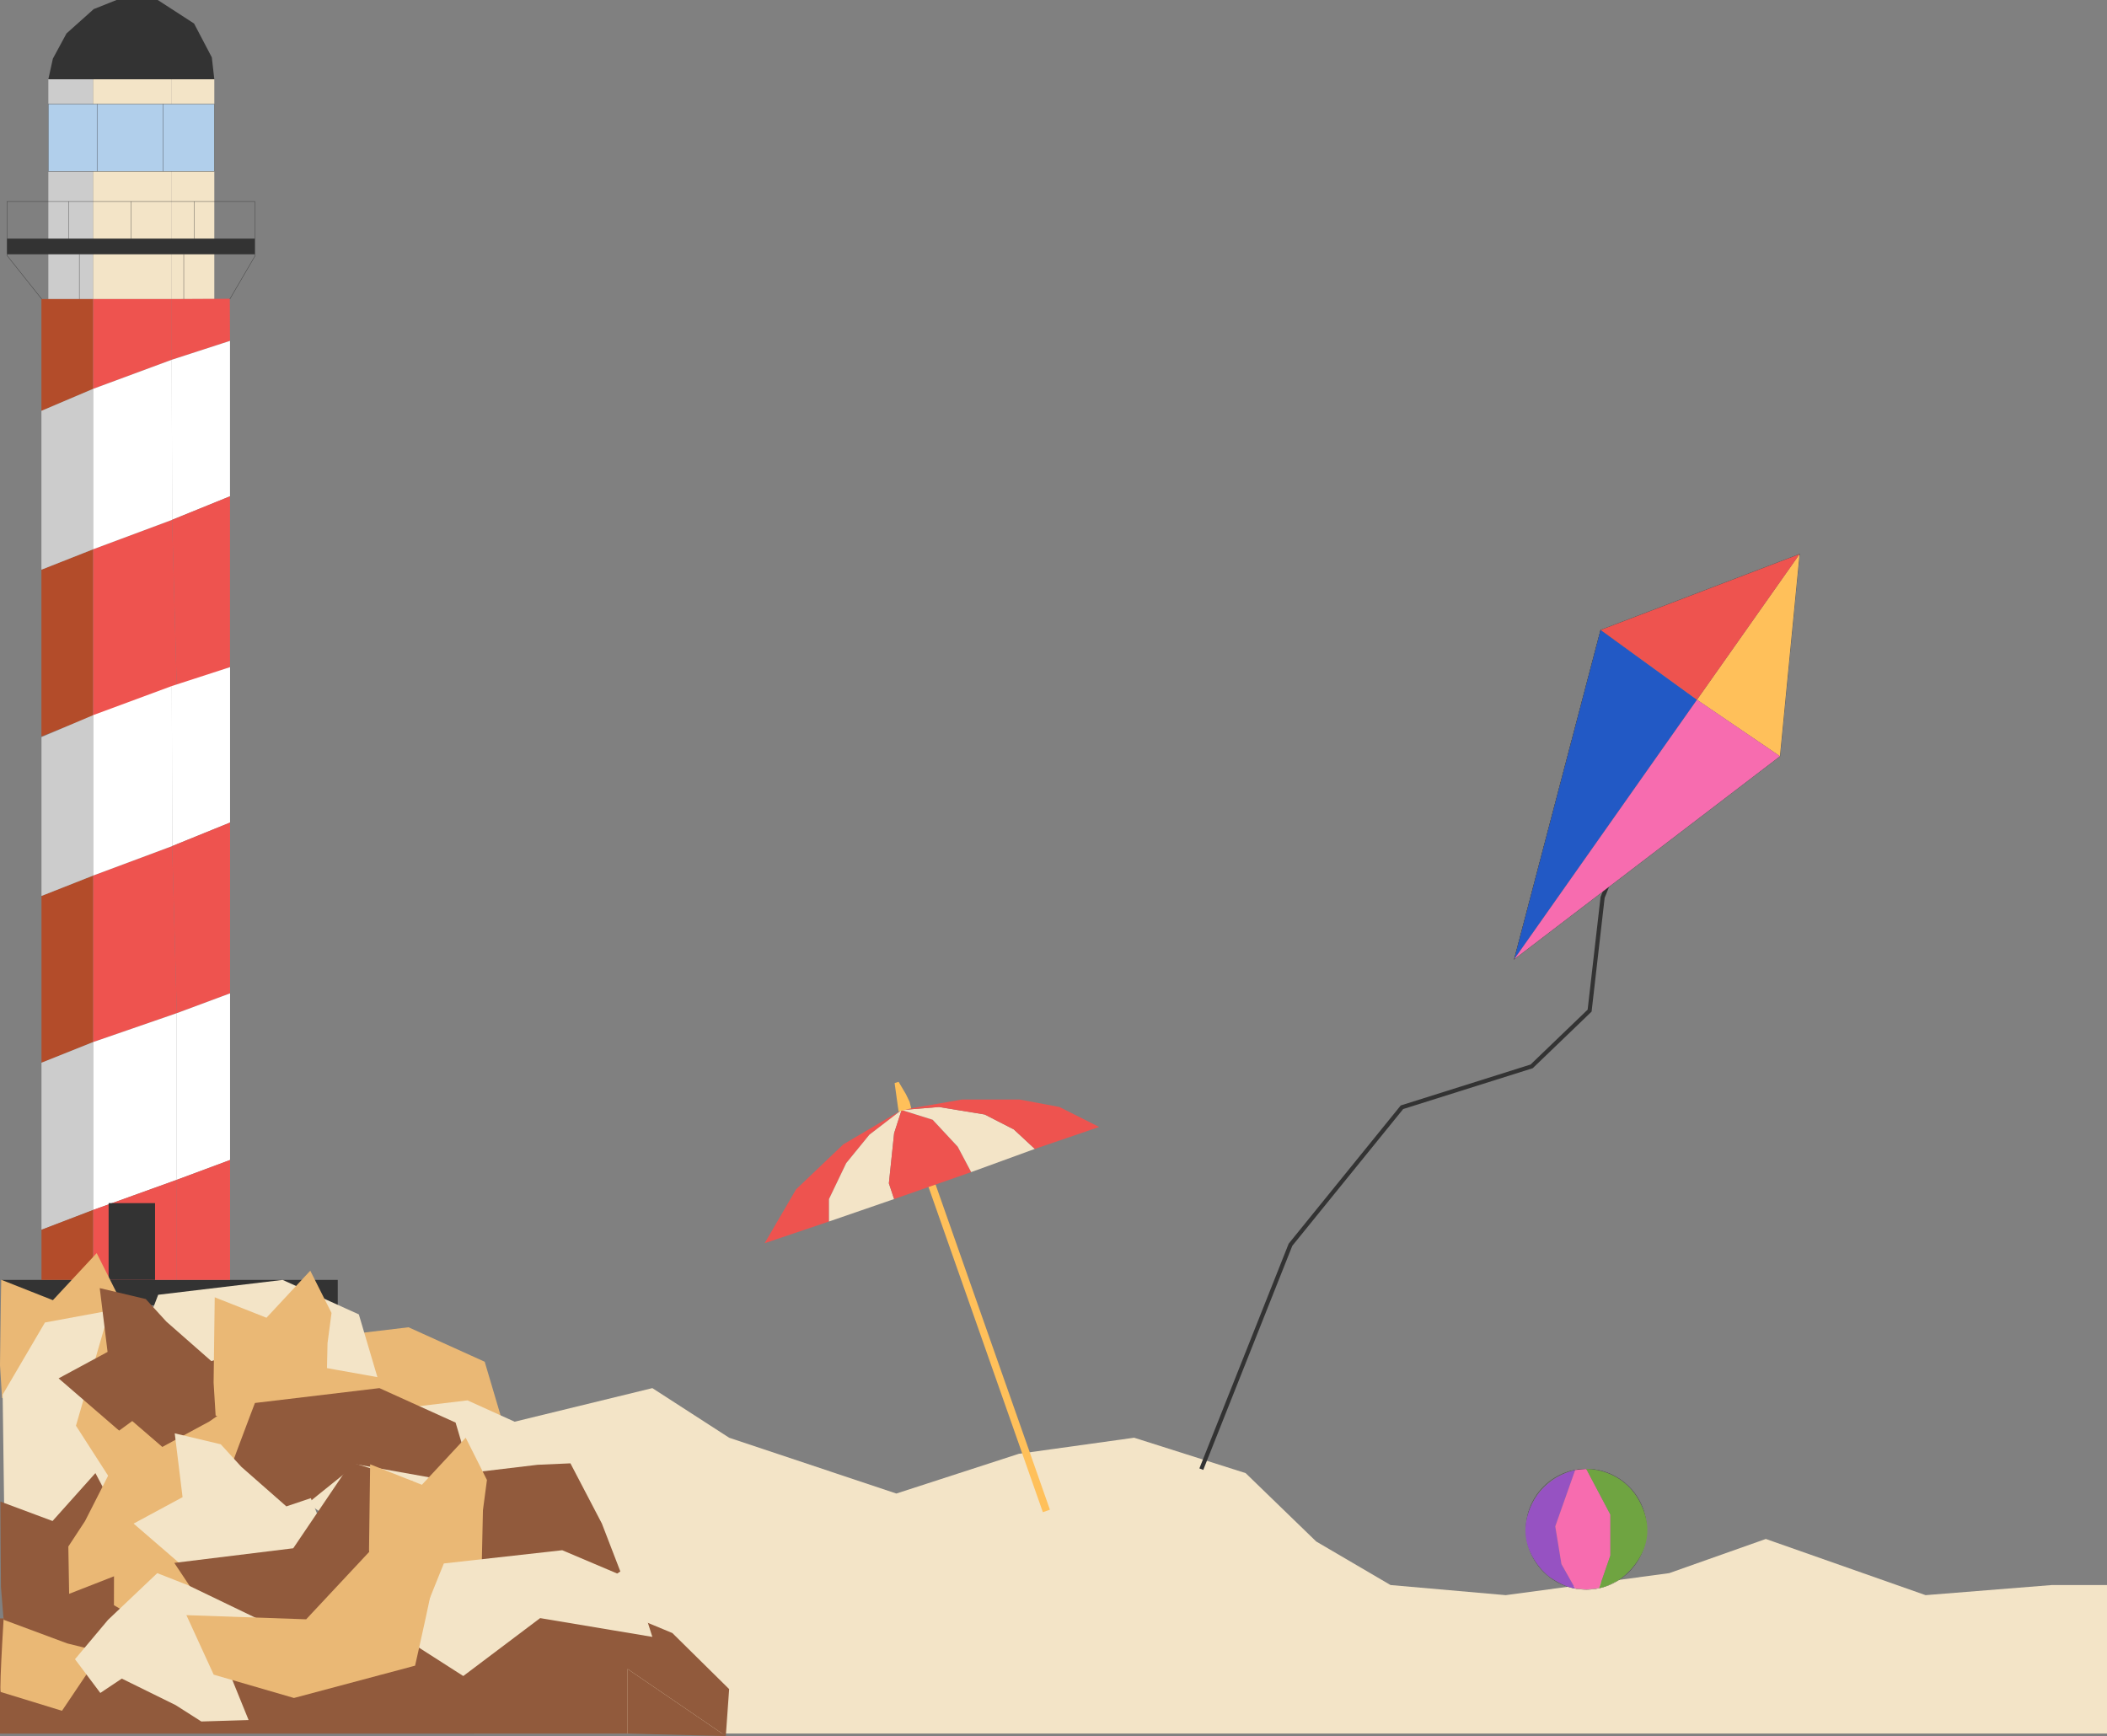 <svg width="13688" height="11279" viewBox="0 0 13688 11279" fill="none" xmlns="http://www.w3.org/2000/svg">
<rect x="0" y="0" width="13688" height="11279" fill="#808080" stroke="none"/>
<g clip-path="url(#clip0_404_611)">
<path d="M3269.49 9254.95L4237.96 9018.71L4736.81 9340.94L5823.05 9703.63L6619.62 9445.17L7367.96 9340.94L8092.07 9570.84L8550.73 10015.2L9033.48 10298.1L9781.81 10363.8L10843.9 10220.8L11471.6 9998.71L12509.5 10363.8L13330.2 10298.1H13688V11262.9H3080.41L3269.49 9254.95Z" fill="#F3E4C7"/>
<path d="M2194.21 8315.63H9.332V8480.55H2194.21V8315.63Z" fill="#333333"/>
<path d="M605.067 514.936H314.039V1943.12H605.067V514.936Z" fill="#CCCCCC"/>
<path d="M1116.02 514.936H605.066V1943.12H1116.02V514.936Z" fill="#F3E4C7"/>
<path d="M1392.3 514.936H1116.02V1943.12H1392.3V514.936Z" fill="#F3E4C7"/>
<path d="M1392.23 675.871H314.039V1113.01H1392.23V675.871Z" fill="#B1CFEB"/>
<path d="M1392.23 675.871H314.039V1113.01H1392.23V675.871Z" stroke="#333333" stroke-width="2" stroke-miterlimit="10"/>
<path d="M630.502 675.871V1113.01" stroke="#333333" stroke-width="2" stroke-miterlimit="10"/>
<path d="M1059.67 675.871V1113.01" stroke="#333333" stroke-width="2" stroke-miterlimit="10"/>
<path d="M314.039 514.936H1392.23L1376.13 372.808L1260.79 152.885L1024.83 0H756.601L609.057 58.988L432.089 217.216L343.534 380.859L314.039 514.936Z" fill="#333333"/>
<path d="M269.086 2669.29L605.068 2526.45V1943.12H269.086V2669.29Z" fill="#B34C2A"/>
<path d="M605.066 2526.45L1116.02 2337.37V1943.12H605.066V2526.45Z" fill="#EE534F"/>
<path d="M269.086 4784.74L605.068 4650.66V3568.64L269.086 3701.22V4784.74Z" fill="#B34C2A"/>
<path d="M605.066 4650.66L1148.15 4462.94L1118.02 3377.36L605.066 3568.64V4650.66Z" fill="#EE534F"/>
<path d="M1116.02 2337.37L1494.18 2214.69L1492.97 1941.12L1116.02 1943.12V2337.37Z" fill="#EE534F"/>
<path d="M269.086 3701.23L605.068 3568.64V2526.45L269.086 2669.29V3701.23Z" fill="#CCCCCC"/>
<path d="M605.066 3568.64L1118.02 3377.36L1116.02 2337.37L605.066 2526.45V3568.64Z" fill="white"/>
<path d="M1118.02 3377.36L1494.18 3224.47V2214.69L1116.02 2337.37L1118.02 3377.36Z" fill="white"/>
<path d="M1148.15 4462.94L1494.18 4334.21V3224.47L1118.02 3377.36L1148.15 4462.94Z" fill="#EE534F"/>
<path d="M269.512 6904.47L605.423 6770.39V5688.44L269.512 5820.95V6904.47Z" fill="#B34C2A"/>
<path d="M605.424 6770.39L1148.58 6582.67L1118.37 5497.09L605.424 5688.44V6770.39Z" fill="#EE534F"/>
<path d="M269.512 5820.95L605.423 5688.44V4646.25L269.512 4789.02V5820.95Z" fill="#CCCCCC"/>
<path d="M605.424 5688.44L1118.37 5497.09L1116.38 4457.1L605.424 4646.25V5688.44Z" fill="white"/>
<path d="M1118.37 5497.09L1494.54 5344.2V4334.42L1116.38 4457.1L1118.37 5497.09Z" fill="white"/>
<path d="M1148.58 6582.67L1494.54 6453.94V5344.2L1118.37 5497.09L1148.58 6582.67Z" fill="#EE534F"/>
<path d="M269.512 7989.77L605.423 7861.03V6770.39L269.512 6904.47V7989.77Z" fill="#CCCCCC"/>
<path d="M605.424 7861.03L1148.58 7665.26V6582.67L605.424 6770.39V7861.03Z" fill="white"/>
<path d="M1148.58 7665.26L1494.54 7536.53V6453.94L1148.58 6582.67V7665.26Z" fill="white"/>
<path d="M4077.45 10514.9H0V11263.5H4077.45V10514.9Z" fill="#915A3C"/>
<path d="M269.512 7989.77L605.423 7861.03V8315.63H269.512V7989.77Z" fill="#B34C2A"/>
<path d="M605.424 8315.63H1148.58V7665.26L605.424 7861.03V8315.63Z" fill="#EE534F"/>
<path d="M1148.58 8315.63H1494.54V7536.53L1148.58 7665.26V8315.63Z" fill="#EE534F"/>
<path d="M1007.38 7816.79H705.662V8315.63H1007.38V7816.79Z" fill="#333333"/>
<path d="M1492.97 1943.12L1655.12 1665.56V1308.85H45.809V1660.15L271.15 1943.12" stroke="#333333" stroke-width="2" stroke-miterlimit="10"/>
<path d="M1655.05 1550.22H45.809V1652.17H1655.05V1550.22Z" fill="#333333"/>
<path d="M445.482 1308.85V1550.22" stroke="#333333" stroke-width="2" stroke-miterlimit="10"/>
<path d="M850.428 1308.85V1550.22" stroke="#333333" stroke-width="2" stroke-miterlimit="10"/>
<path d="M1260.79 1308.85V1550.22" stroke="#333333" stroke-width="2" stroke-miterlimit="10"/>
<path d="M515.229 1652.17V1943.12" stroke="#333333" stroke-width="2" stroke-miterlimit="10"/>
<path d="M1193.75 1652.17V1943.12" stroke="#333333" stroke-width="2" stroke-miterlimit="10"/>
<path d="M0 8869.25L7.338 8314.49L343.534 8447.42L628.079 8141.65L766.148 8416.22L740.073 8612.63L731.666 9002.11L874.936 9089.38L745.701 9331.04L423.611 9244.48L13.18 9082.54L0 8869.25Z" fill="#EAB875"/>
<path d="M189.72 9763.69C183.664 9745.59 400.956 9178.37 400.956 9178.37L1209.64 9081.83L1704.49 9305.82L1825.18 9713.46L1058.74 9576.68L533.753 9998.79L189.791 9763.76L189.72 9763.69Z" fill="#EAB875"/>
<path d="M4.56 10992.9C-6.554 10977.4 32.416 10371.2 32.416 10371.2L775.909 10038.9L1314.93 10105.8L1551.25 10459.2L778.759 10556.2L402.738 11115.1L4.489 10992.9H4.56Z" fill="#EAB875"/>
<path d="M1634.1 9305.25C1628.05 9287.15 1845.34 8719.92 1845.34 8719.92L2654.02 8623.39L3148.87 8847.38L3269.56 9255.02L2503.13 9118.24L1978.14 9540.34L1634.17 9305.32L1634.1 9305.25Z" fill="#EAB875"/>
<path d="M816.374 8997.55C810.319 8979.46 1027.61 8412.23 1027.61 8412.23L1836.29 8315.7L2331.14 8539.68L2451.83 8947.33L1685.4 8810.54L1160.41 9232.65L816.446 8997.62L816.374 8997.55Z" fill="#F3E4C7"/>
<path d="M2017.18 9780.22C2011.12 9762.12 2228.41 9194.89 2228.41 9194.89L3037.09 9098.36L3531.94 9322.35L3652.63 9729.99L2886.2 9593.21L2361.21 10015.3L2017.25 9780.29L2017.18 9780.22Z" fill="#F3E4C7"/>
<path d="M587.897 10146.8C569.231 10150.9 28.069 9875.11 28.069 9875.11L17.24 9060.82L292.096 8592.33L710.221 8515.25L493.5 9263L857.98 9829.51L588.04 10146.8H587.897Z" fill="#F3E4C7"/>
<path d="M800.629 9317.93L380.723 8955.31L698.823 8783.54L647.955 8368.99L946.962 8440.01L1080.54 8586.35L1373.14 8843.46L1532.22 8789.88L1633.96 9044.36L1360.46 9235.22L972.396 9445.17L800.629 9317.93Z" fill="#915A3C"/>
<path d="M6.127 10310.5L2.564 9755.78L341.325 9882.09L619.814 9570.84L763.227 9842.62L741.07 10039.5L740.215 10429.1L885.266 10513.5L760.733 10757.7L437.005 10677.4L23.439 10523.6L6.127 10310.5Z" fill="#915A3C"/>
<path d="M1387.67 8983.3L1394.94 8428.62L1731.13 8561.48L2015.68 8255.78L2153.75 8530.35L2127.74 8726.76L2119.27 9116.17L2262.61 9203.44L2133.37 9445.17L1811.21 9358.61L1400.78 9196.67L1387.67 8983.3Z" fill="#EAB875"/>
<path d="M3492.26 9516.83L2941.34 9582.52L3108.9 9902.82L2834.83 10218L3122.37 10326.4L3314.94 10279.8L3701.36 10230.4L3803.24 10363.8L4030.01 10209.8L3910.03 9898.55L3705.78 9507.43L3492.26 9516.83Z" fill="#915A3C"/>
<path d="M1330.68 9972.14L1083.46 10468.8L838.175 10203.2L449.188 10355.2L443.916 10047.9L552.562 9882.3L729.173 9535.07L637.84 9394.23L859.192 9232.58L1111.82 9450.29L1411.4 9774.23L1330.68 9972.14Z" fill="#EAB875"/>
<path d="M1444.95 9700.57C1438.9 9682.47 1656.19 9115.25 1656.19 9115.25L2464.87 9018.71L2959.72 9242.7L3080.41 9650.34L2313.98 9513.56L1788.99 9935.67L1445.02 9700.64L1444.95 9700.57Z" fill="#915A3C"/>
<path d="M1287.79 10261.5L867.955 9898.9L1186.06 9727.14L1135.12 9312.58L1434.12 9383.61L1567.7 9529.94L1860.37 9787.06L2019.39 9733.55L2121.19 9988.03L1847.62 10178.8L1459.56 10388.8L1287.79 10261.5Z" fill="#F3E4C7"/>
<path d="M2680.45 9624.55C2691.56 9640.08 2650.95 10246.1 2650.95 10246.1L1906.61 10576.6L1367.72 10508.2L1132.34 10154.2L1905.04 10059.2L2282.49 9501.23L2680.45 9624.55Z" fill="#915A3C"/>
<path d="M3246.19 10559.5C3246.55 10545.6 3618.86 10298.1 3618.86 10298.1L4367.91 10610L4736.81 10974.1L4715.22 11279L4077.45 10843.6L3477.59 10861.1L3246.26 10559.5H3246.19Z" fill="#915A3C"/>
<path d="M1220.61 10298.9L1720.38 10539.7L1457.99 10788.4L1615.08 11175.3L1307.88 11184.6L1140.82 11078.1L791.368 10906L651.732 10999.2L487.16 10780L701.602 10524.5L1021.63 10220.8L1220.61 10298.9Z" fill="#F3E4C7"/>
<path d="M2397.33 10068.5L2404.67 9513.77L2740.86 9646.71L3025.41 9340.94L3163.4 9615.5L3137.4 9811.92L3128.92 10201.3L3272.26 10288.6L3143.03 10530.3L2820.94 10443.8L2410.51 10281.8L2397.33 10068.5Z" fill="#EAB875"/>
<path d="M2682.52 10679.7C2676.74 10663.5 2883.42 10157.9 2883.42 10157.9L3652.49 10071.9L4123.12 10271.5L4237.89 10634.9L3509.01 10513L3009.66 10889.2L2682.52 10679.7Z" fill="#F3E4C7"/>
<path d="M2822.79 10212.6C2831.34 10229.7 2696.55 10821.9 2696.55 10821.9L1909.74 11031.9L1388.17 10880.3L1210.99 10493.8L1989.04 10520.7L2448.98 10028.6L2822.79 10212.5V10212.6Z" fill="#EAB875"/>
<path d="M4077.45 11263.5L4715.22 11279L4077.45 10843.6V11263.5Z" fill="#915A3C"/>
<path d="M10305.3 10326.9C10521.4 10326.9 10696.6 10151.7 10696.6 9935.59C10696.6 9719.47 10521.4 9544.26 10305.3 9544.26C10089.2 9544.26 9913.97 9719.47 9913.97 9935.59C9913.97 10151.7 10089.2 10326.9 10305.3 10326.9Z" stroke="#333333" stroke-width="2" stroke-miterlimit="10"/>
<path d="M7804.32 9545.19L8383.67 8087.01L9107.78 7193.85L9950.23 6928.34L10326.8 6566.28L10411.3 5830.07L10676.8 5166.24" stroke="#333333" stroke-width="27" stroke-miterlimit="10"/>
<path d="M9837.88 6231.02L10398.9 4093.13L11690.6 3600.49L11563.2 4913.19L9837.88 6231.02Z" stroke="#333333" stroke-width="2" stroke-miterlimit="10"/>
<path d="M11690.6 3600.49L9837.88 6231.02L10398.9 4093.13L11563.2 4913.19L11024.4 4546.37L11690.6 3600.49Z" stroke="#333333" stroke-width="2" stroke-miterlimit="10"/>
<path d="M10398.9 4093.13L11024.4 4546.37L9837.88 6231.02L10398.9 4093.13Z" fill="#2259C5"/>
<path d="M11563.2 4913.19L11024.4 4546.37L11690.6 3600.49L11563.2 4913.19Z" fill="#FFC05A"/>
<path d="M9837.88 6231.02L11024.4 4546.37L11563.2 4913.19L9837.88 6231.02Z" fill="#F76CAF"/>
<path d="M11024.4 4546.37L10398.9 4093.13L11690.6 3600.49L11024.4 4546.37Z" fill="#EE534F"/>
<path d="M6077.06 7693.36L6031.22 7709.47L6774.9 9824.75L6820.74 9808.63L6077.06 7693.36Z" fill="#FFC05A"/>
<path d="M4967.56 8077.11L5385.62 7936.12V7790.29L5497.47 7556.9L5648.15 7372.17L5857.18 7211.73L5478.02 7435.36L5171.75 7727.1L4967.56 8077.11Z" fill="#EE534F"/>
<path d="M5385.62 7936.12L5808.59 7790.29L5774.53 7688.2L5808.59 7362.48L5857.18 7211.73L5648.15 7372.17L5497.47 7556.9L5385.62 7790.29V7936.12Z" fill="#F3E4C7"/>
<path d="M5808.59 7790.29L6309.29 7615.25L6221.8 7449.97L6058.94 7275L5857.18 7211.73L5808.59 7362.48L5774.54 7688.2L5808.59 7790.29Z" fill="#EE534F"/>
<path d="M6309.28 7615.25L6722.57 7464.57L6586.42 7338.19L6396.84 7240.94L6100.26 7192.36L5857.18 7211.73L6058.94 7275L6221.8 7449.97L6309.28 7615.25Z" fill="#F3E4C7"/>
<path d="M6722.56 7464.57L7140.62 7321.95L6882.93 7192.36L6623.68 7143.7H6249.37L5857.18 7211.74L6100.26 7192.36L6396.84 7240.94L6586.42 7338.19L6722.56 7464.57Z" fill="#EE534F"/>
<path d="M5837.73 7221.5L5828.04 7153.46L5811.87 7036.77L5837.73 7028.64L5884.75 7108.08L5909.04 7158.3L5919.94 7200.91L5837.73 7221.5Z" fill="#FFC05A"/>
<path d="M10233 10320.2L10143.9 10162.2L10103.7 9916.79L10233 9550.96C10233 9550.96 10002.7 9592.99 9926.44 9837.35C9850.21 10081.7 10062.7 10242.6 10062.7 10242.6C10062.7 10242.6 10160.6 10313.5 10233 10320.2V10320.2Z" fill="#9652C2"/>
<path d="M10103.7 9916.86L10143.9 10162.2L10233 10320.2L10305.3 10326.9L10388.5 10318L10461.7 10105.9V9840.42L10305.3 9544.26L10233 9550.96" fill="#F76CAF"/>
<path d="M10305.3 9544.26C10305.3 9544.26 10570 9534.86 10676.8 9812.35C10783.6 10089.8 10517 10264.8 10517 10264.8C10517 10264.8 10435.3 10313.1 10388.6 10318.1L10461.8 10106V9840.49L10305.4 9544.41L10305.3 9544.26Z" fill="#6FA441"/>
</g>
<defs>
<clipPath id="clip0_404_611">
<rect width="13688" height="11279" fill="white"/>
</clipPath>
</defs>
</svg>
